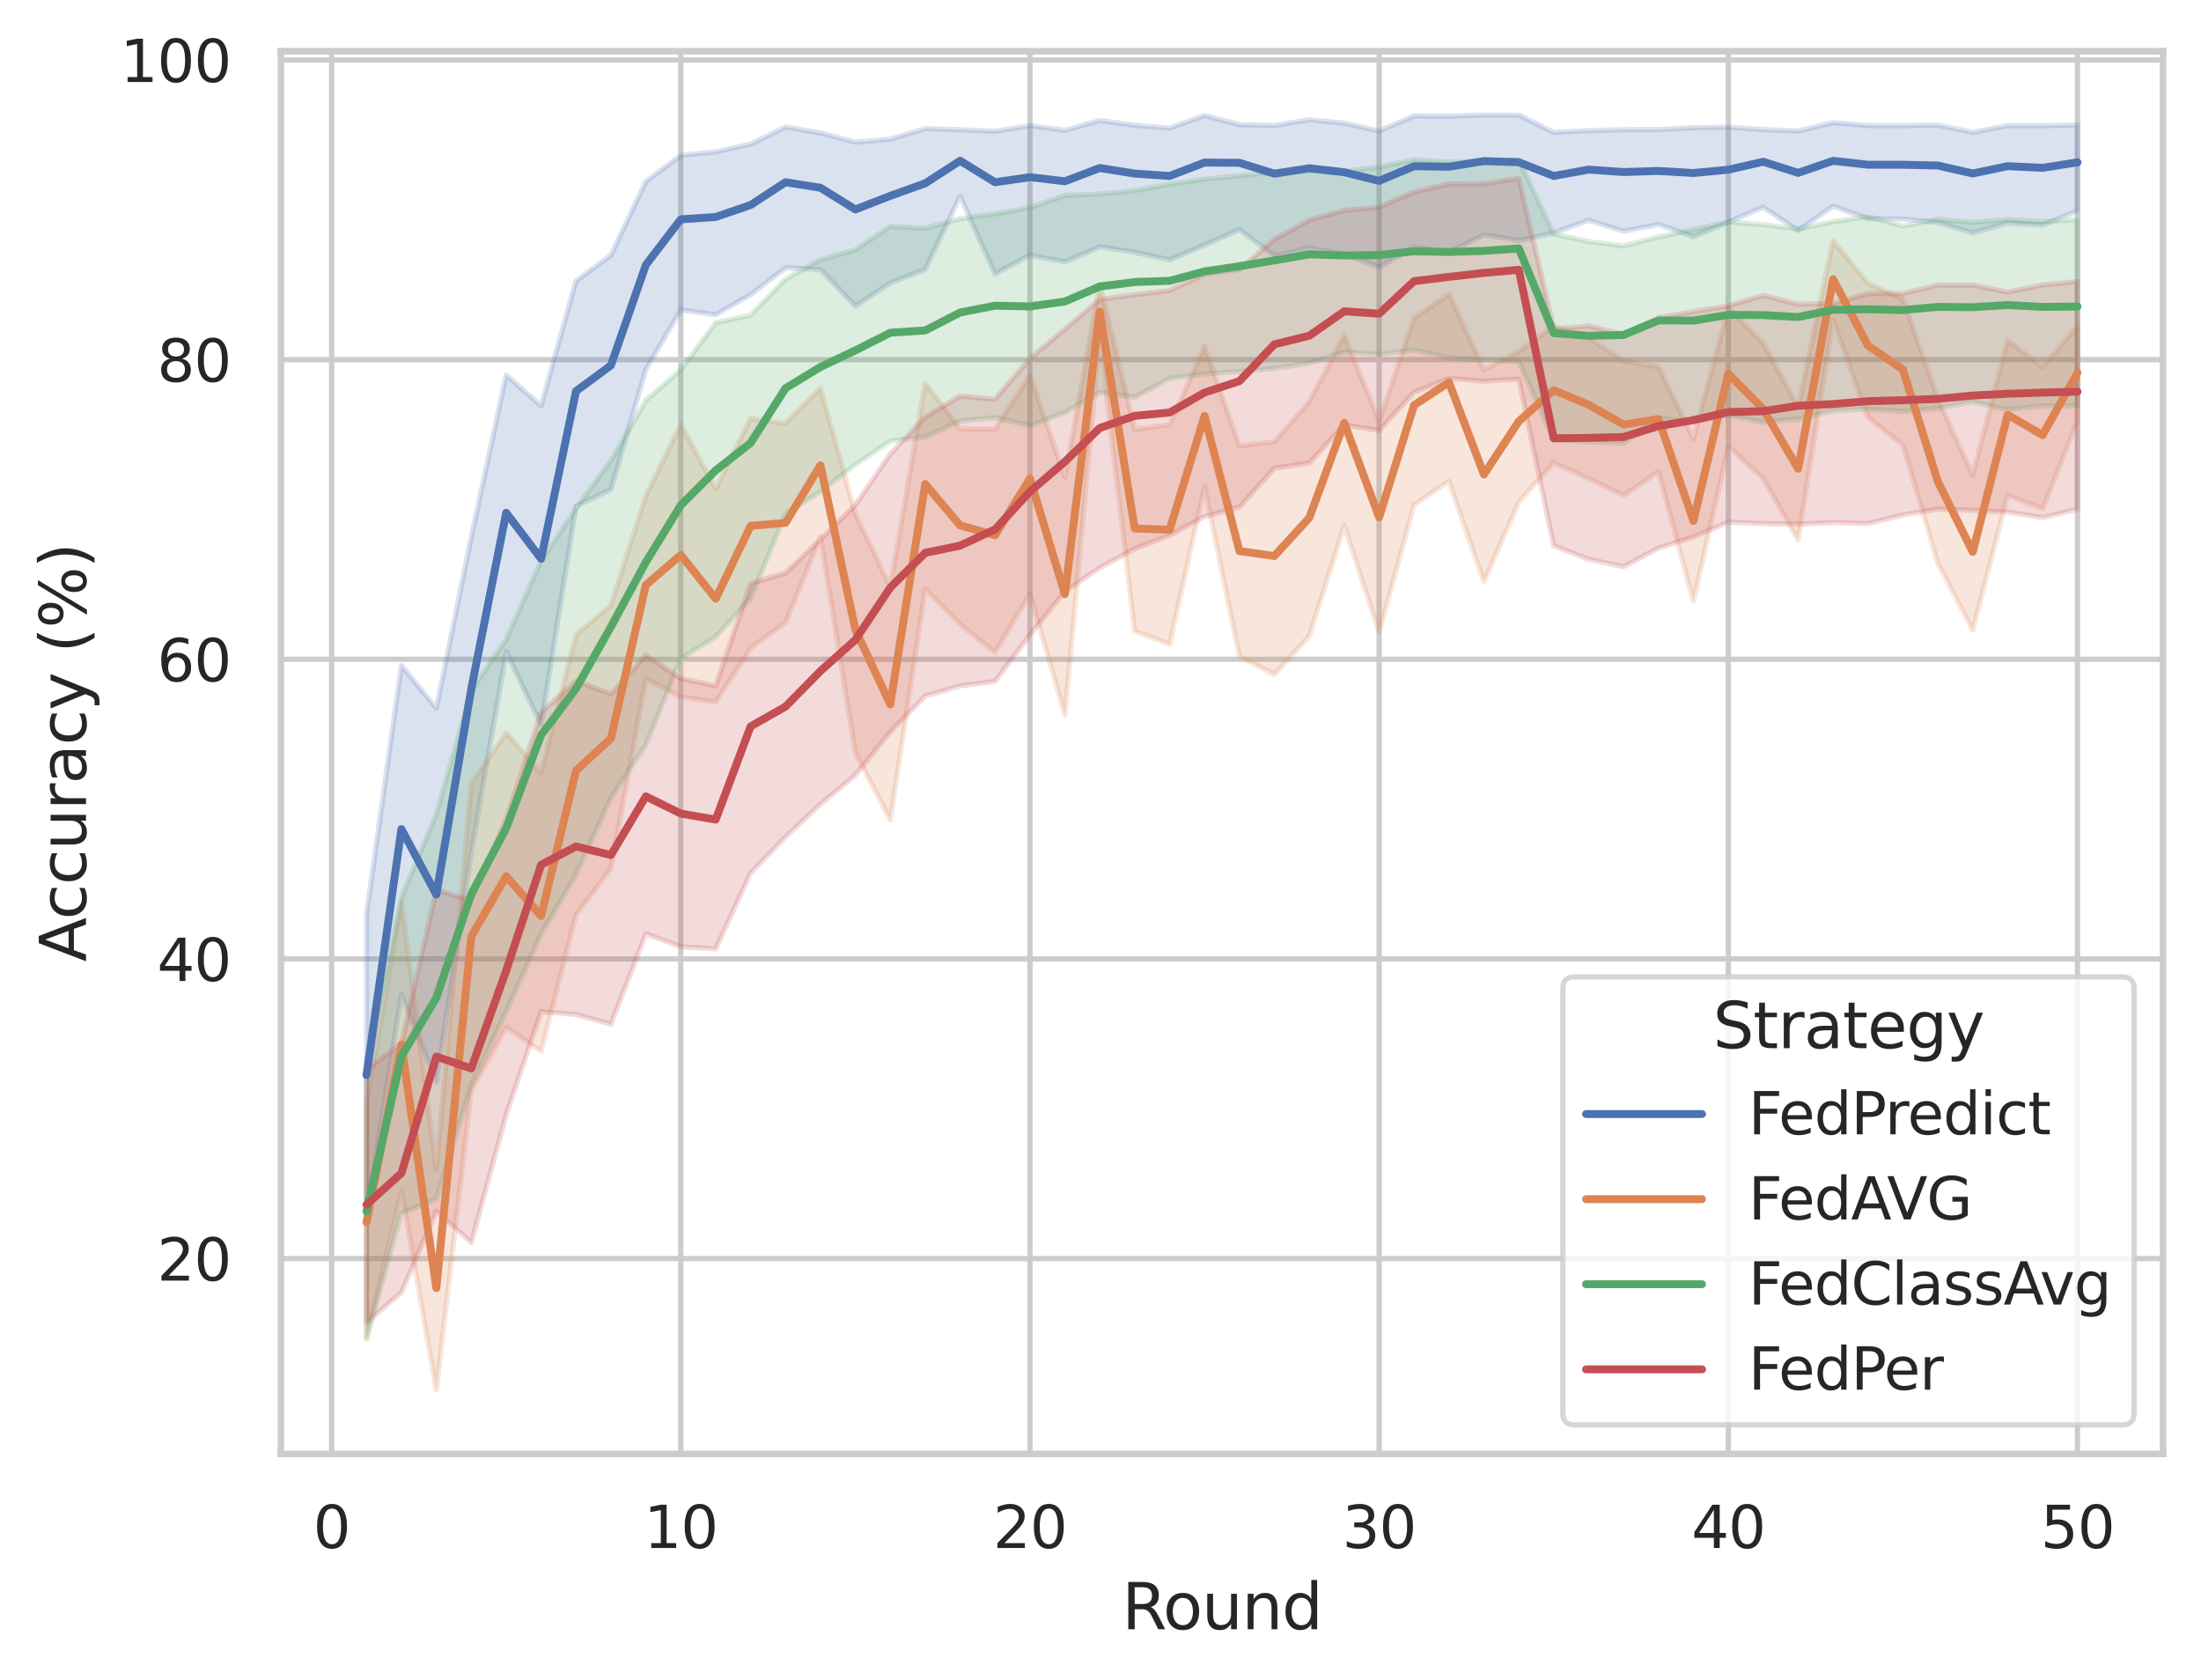 <?xml version="1.0" encoding="utf-8" standalone="no"?>
<!DOCTYPE svg PUBLIC "-//W3C//DTD SVG 1.1//EN"
  "http://www.w3.org/Graphics/SVG/1.1/DTD/svg11.dtd">
<svg xmlns:xlink="http://www.w3.org/1999/xlink" width="417.63pt" height="318.794pt" viewBox="0 0 417.63 318.794" xmlns="http://www.w3.org/2000/svg" version="1.1">
 <defs>
  <style type="text/css">*{stroke-linejoin: round; stroke-linecap: butt}</style>
 </defs>
 <g id="figure_1">
  <g id="patch_1">
   <path d="M 0 318.794 
L 417.63 318.794 
L 417.63 0 
L 0 0 
z
" style="fill: #ffffff"/>
  </g>
  <g id="axes_1">
   <g id="patch_2">
    <path d="M 53.31 275.835 
L 410.43 275.835 
L 410.43 9.723 
L 53.31 9.723 
z
" style="fill: #ffffff"/>
   </g>
   <g id="matplotlib.axis_1">
    <g id="xtick_1">
     <g id="line2d_1">
      <path d="M 62.917 275.835 
L 62.917 9.723 
" clip-path="url(#pa36ca96252)" style="fill: none; stroke: #cccccc; stroke-linecap: round"/>
     </g>
     <g id="text_1">
      <!-- 0 -->
      <g style="fill: #262626" transform="translate(59.418 293.693) scale(0.11 -0.11)">
       <defs>
        <path id="DejaVuSans-30" d="M 2034 4250 
Q 1547 4250 1301 3770 
Q 1056 3291 1056 2328 
Q 1056 1369 1301 889 
Q 1547 409 2034 409 
Q 2525 409 2770 889 
Q 3016 1369 3016 2328 
Q 3016 3291 2770 3770 
Q 2525 4250 2034 4250 
z
M 2034 4750 
Q 2819 4750 3233 4129 
Q 3647 3509 3647 2328 
Q 3647 1150 3233 529 
Q 2819 -91 2034 -91 
Q 1250 -91 836 529 
Q 422 1150 422 2328 
Q 422 3509 836 4129 
Q 1250 4750 2034 4750 
z
" transform="scale(0.016)"/>
       </defs>
       <use xlink:href="#DejaVuSans-30"/>
      </g>
     </g>
    </g>
    <g id="xtick_2">
     <g id="line2d_2">
      <path d="M 129.173 275.835 
L 129.173 9.723 
" clip-path="url(#pa36ca96252)" style="fill: none; stroke: #cccccc; stroke-linecap: round"/>
     </g>
     <g id="text_2">
      <!-- 10 -->
      <g style="fill: #262626" transform="translate(122.174 293.693) scale(0.11 -0.11)">
       <defs>
        <path id="DejaVuSans-31" d="M 794 531 
L 1825 531 
L 1825 4091 
L 703 3866 
L 703 4441 
L 1819 4666 
L 2450 4666 
L 2450 531 
L 3481 531 
L 3481 0 
L 794 0 
L 794 531 
z
" transform="scale(0.016)"/>
       </defs>
       <use xlink:href="#DejaVuSans-31"/>
       <use xlink:href="#DejaVuSans-30" x="63.623"/>
      </g>
     </g>
    </g>
    <g id="xtick_3">
     <g id="line2d_3">
      <path d="M 195.429 275.835 
L 195.429 9.723 
" clip-path="url(#pa36ca96252)" style="fill: none; stroke: #cccccc; stroke-linecap: round"/>
     </g>
     <g id="text_3">
      <!-- 20 -->
      <g style="fill: #262626" transform="translate(188.43 293.693) scale(0.11 -0.11)">
       <defs>
        <path id="DejaVuSans-32" d="M 1228 531 
L 3431 531 
L 3431 0 
L 469 0 
L 469 531 
Q 828 903 1448 1529 
Q 2069 2156 2228 2338 
Q 2531 2678 2651 2914 
Q 2772 3150 2772 3378 
Q 2772 3750 2511 3984 
Q 2250 4219 1831 4219 
Q 1534 4219 1204 4116 
Q 875 4013 500 3803 
L 500 4441 
Q 881 4594 1212 4672 
Q 1544 4750 1819 4750 
Q 2544 4750 2975 4387 
Q 3406 4025 3406 3419 
Q 3406 3131 3298 2873 
Q 3191 2616 2906 2266 
Q 2828 2175 2409 1742 
Q 1991 1309 1228 531 
z
" transform="scale(0.016)"/>
       </defs>
       <use xlink:href="#DejaVuSans-32"/>
       <use xlink:href="#DejaVuSans-30" x="63.623"/>
      </g>
     </g>
    </g>
    <g id="xtick_4">
     <g id="line2d_4">
      <path d="M 261.685 275.835 
L 261.685 9.723 
" clip-path="url(#pa36ca96252)" style="fill: none; stroke: #cccccc; stroke-linecap: round"/>
     </g>
     <g id="text_4">
      <!-- 30 -->
      <g style="fill: #262626" transform="translate(254.686 293.693) scale(0.11 -0.11)">
       <defs>
        <path id="DejaVuSans-33" d="M 2597 2516 
Q 3050 2419 3304 2112 
Q 3559 1806 3559 1356 
Q 3559 666 3084 287 
Q 2609 -91 1734 -91 
Q 1441 -91 1130 -33 
Q 819 25 488 141 
L 488 750 
Q 750 597 1062 519 
Q 1375 441 1716 441 
Q 2309 441 2620 675 
Q 2931 909 2931 1356 
Q 2931 1769 2642 2001 
Q 2353 2234 1838 2234 
L 1294 2234 
L 1294 2753 
L 1863 2753 
Q 2328 2753 2575 2939 
Q 2822 3125 2822 3475 
Q 2822 3834 2567 4026 
Q 2313 4219 1838 4219 
Q 1578 4219 1281 4162 
Q 984 4106 628 3988 
L 628 4550 
Q 988 4650 1302 4700 
Q 1616 4750 1894 4750 
Q 2613 4750 3031 4423 
Q 3450 4097 3450 3541 
Q 3450 3153 3228 2886 
Q 3006 2619 2597 2516 
z
" transform="scale(0.016)"/>
       </defs>
       <use xlink:href="#DejaVuSans-33"/>
       <use xlink:href="#DejaVuSans-30" x="63.623"/>
      </g>
     </g>
    </g>
    <g id="xtick_5">
     <g id="line2d_5">
      <path d="M 327.941 275.835 
L 327.941 9.723 
" clip-path="url(#pa36ca96252)" style="fill: none; stroke: #cccccc; stroke-linecap: round"/>
     </g>
     <g id="text_5">
      <!-- 40 -->
      <g style="fill: #262626" transform="translate(320.942 293.693) scale(0.11 -0.11)">
       <defs>
        <path id="DejaVuSans-34" d="M 2419 4116 
L 825 1625 
L 2419 1625 
L 2419 4116 
z
M 2253 4666 
L 3047 4666 
L 3047 1625 
L 3713 1625 
L 3713 1100 
L 3047 1100 
L 3047 0 
L 2419 0 
L 2419 1100 
L 313 1100 
L 313 1709 
L 2253 4666 
z
" transform="scale(0.016)"/>
       </defs>
       <use xlink:href="#DejaVuSans-34"/>
       <use xlink:href="#DejaVuSans-30" x="63.623"/>
      </g>
     </g>
    </g>
    <g id="xtick_6">
     <g id="line2d_6">
      <path d="M 394.197 275.835 
L 394.197 9.723 
" clip-path="url(#pa36ca96252)" style="fill: none; stroke: #cccccc; stroke-linecap: round"/>
     </g>
     <g id="text_6">
      <!-- 50 -->
      <g style="fill: #262626" transform="translate(387.199 293.693) scale(0.11 -0.11)">
       <defs>
        <path id="DejaVuSans-35" d="M 691 4666 
L 3169 4666 
L 3169 4134 
L 1269 4134 
L 1269 2991 
Q 1406 3038 1543 3061 
Q 1681 3084 1819 3084 
Q 2600 3084 3056 2656 
Q 3513 2228 3513 1497 
Q 3513 744 3044 326 
Q 2575 -91 1722 -91 
Q 1428 -91 1123 -41 
Q 819 9 494 109 
L 494 744 
Q 775 591 1075 516 
Q 1375 441 1709 441 
Q 2250 441 2565 725 
Q 2881 1009 2881 1497 
Q 2881 1984 2565 2268 
Q 2250 2553 1709 2553 
Q 1456 2553 1204 2497 
Q 953 2441 691 2322 
L 691 4666 
z
" transform="scale(0.016)"/>
       </defs>
       <use xlink:href="#DejaVuSans-35"/>
       <use xlink:href="#DejaVuSans-30" x="63.623"/>
      </g>
     </g>
    </g>
    <g id="text_7">
     <!-- Round -->
     <g style="fill: #262626" transform="translate(212.886 309.099) scale(0.12 -0.12)">
      <defs>
       <path id="DejaVuSans-52" d="M 2841 2188 
Q 3044 2119 3236 1894 
Q 3428 1669 3622 1275 
L 4263 0 
L 3584 0 
L 2988 1197 
Q 2756 1666 2539 1819 
Q 2322 1972 1947 1972 
L 1259 1972 
L 1259 0 
L 628 0 
L 628 4666 
L 2053 4666 
Q 2853 4666 3247 4331 
Q 3641 3997 3641 3322 
Q 3641 2881 3436 2590 
Q 3231 2300 2841 2188 
z
M 1259 4147 
L 1259 2491 
L 2053 2491 
Q 2509 2491 2742 2702 
Q 2975 2913 2975 3322 
Q 2975 3731 2742 3939 
Q 2509 4147 2053 4147 
L 1259 4147 
z
" transform="scale(0.016)"/>
       <path id="DejaVuSans-6f" d="M 1959 3097 
Q 1497 3097 1228 2736 
Q 959 2375 959 1747 
Q 959 1119 1226 758 
Q 1494 397 1959 397 
Q 2419 397 2687 759 
Q 2956 1122 2956 1747 
Q 2956 2369 2687 2733 
Q 2419 3097 1959 3097 
z
M 1959 3584 
Q 2709 3584 3137 3096 
Q 3566 2609 3566 1747 
Q 3566 888 3137 398 
Q 2709 -91 1959 -91 
Q 1206 -91 779 398 
Q 353 888 353 1747 
Q 353 2609 779 3096 
Q 1206 3584 1959 3584 
z
" transform="scale(0.016)"/>
       <path id="DejaVuSans-75" d="M 544 1381 
L 544 3500 
L 1119 3500 
L 1119 1403 
Q 1119 906 1312 657 
Q 1506 409 1894 409 
Q 2359 409 2629 706 
Q 2900 1003 2900 1516 
L 2900 3500 
L 3475 3500 
L 3475 0 
L 2900 0 
L 2900 538 
Q 2691 219 2414 64 
Q 2138 -91 1772 -91 
Q 1169 -91 856 284 
Q 544 659 544 1381 
z
M 1991 3584 
L 1991 3584 
z
" transform="scale(0.016)"/>
       <path id="DejaVuSans-6e" d="M 3513 2113 
L 3513 0 
L 2938 0 
L 2938 2094 
Q 2938 2591 2744 2837 
Q 2550 3084 2163 3084 
Q 1697 3084 1428 2787 
Q 1159 2491 1159 1978 
L 1159 0 
L 581 0 
L 581 3500 
L 1159 3500 
L 1159 2956 
Q 1366 3272 1645 3428 
Q 1925 3584 2291 3584 
Q 2894 3584 3203 3211 
Q 3513 2838 3513 2113 
z
" transform="scale(0.016)"/>
       <path id="DejaVuSans-64" d="M 2906 2969 
L 2906 4863 
L 3481 4863 
L 3481 0 
L 2906 0 
L 2906 525 
Q 2725 213 2448 61 
Q 2172 -91 1784 -91 
Q 1150 -91 751 415 
Q 353 922 353 1747 
Q 353 2572 751 3078 
Q 1150 3584 1784 3584 
Q 2172 3584 2448 3432 
Q 2725 3281 2906 2969 
z
M 947 1747 
Q 947 1113 1208 752 
Q 1469 391 1925 391 
Q 2381 391 2643 752 
Q 2906 1113 2906 1747 
Q 2906 2381 2643 2742 
Q 2381 3103 1925 3103 
Q 1469 3103 1208 2742 
Q 947 2381 947 1747 
z
" transform="scale(0.016)"/>
      </defs>
      <use xlink:href="#DejaVuSans-52"/>
      <use xlink:href="#DejaVuSans-6f" x="64.982"/>
      <use xlink:href="#DejaVuSans-75" x="126.164"/>
      <use xlink:href="#DejaVuSans-6e" x="189.543"/>
      <use xlink:href="#DejaVuSans-64" x="252.922"/>
     </g>
    </g>
   </g>
   <g id="matplotlib.axis_2">
    <g id="ytick_1">
     <g id="line2d_7">
      <path d="M 53.31 238.785 
L 410.43 238.785 
" clip-path="url(#pa36ca96252)" style="fill: none; stroke: #cccccc; stroke-linecap: round"/>
     </g>
     <g id="text_8">
      <!-- 20 -->
      <g style="fill: #262626" transform="translate(29.812 242.964) scale(0.11 -0.11)">
       <use xlink:href="#DejaVuSans-32"/>
       <use xlink:href="#DejaVuSans-30" x="63.623"/>
      </g>
     </g>
    </g>
    <g id="ytick_2">
     <g id="line2d_8">
      <path d="M 53.31 181.934 
L 410.43 181.934 
" clip-path="url(#pa36ca96252)" style="fill: none; stroke: #cccccc; stroke-linecap: round"/>
     </g>
     <g id="text_9">
      <!-- 40 -->
      <g style="fill: #262626" transform="translate(29.812 186.113) scale(0.11 -0.11)">
       <use xlink:href="#DejaVuSans-34"/>
       <use xlink:href="#DejaVuSans-30" x="63.623"/>
      </g>
     </g>
    </g>
    <g id="ytick_3">
     <g id="line2d_9">
      <path d="M 53.31 125.082 
L 410.43 125.082 
" clip-path="url(#pa36ca96252)" style="fill: none; stroke: #cccccc; stroke-linecap: round"/>
     </g>
     <g id="text_10">
      <!-- 60 -->
      <g style="fill: #262626" transform="translate(29.812 129.261) scale(0.11 -0.11)">
       <defs>
        <path id="DejaVuSans-36" d="M 2113 2584 
Q 1688 2584 1439 2293 
Q 1191 2003 1191 1497 
Q 1191 994 1439 701 
Q 1688 409 2113 409 
Q 2538 409 2786 701 
Q 3034 994 3034 1497 
Q 3034 2003 2786 2293 
Q 2538 2584 2113 2584 
z
M 3366 4563 
L 3366 3988 
Q 3128 4100 2886 4159 
Q 2644 4219 2406 4219 
Q 1781 4219 1451 3797 
Q 1122 3375 1075 2522 
Q 1259 2794 1537 2939 
Q 1816 3084 2150 3084 
Q 2853 3084 3261 2657 
Q 3669 2231 3669 1497 
Q 3669 778 3244 343 
Q 2819 -91 2113 -91 
Q 1303 -91 875 529 
Q 447 1150 447 2328 
Q 447 3434 972 4092 
Q 1497 4750 2381 4750 
Q 2619 4750 2861 4703 
Q 3103 4656 3366 4563 
z
" transform="scale(0.016)"/>
       </defs>
       <use xlink:href="#DejaVuSans-36"/>
       <use xlink:href="#DejaVuSans-30" x="63.623"/>
      </g>
     </g>
    </g>
    <g id="ytick_4">
     <g id="line2d_10">
      <path d="M 53.31 68.231 
L 410.43 68.231 
" clip-path="url(#pa36ca96252)" style="fill: none; stroke: #cccccc; stroke-linecap: round"/>
     </g>
     <g id="text_11">
      <!-- 80 -->
      <g style="fill: #262626" transform="translate(29.812 72.41) scale(0.11 -0.11)">
       <defs>
        <path id="DejaVuSans-38" d="M 2034 2216 
Q 1584 2216 1326 1975 
Q 1069 1734 1069 1313 
Q 1069 891 1326 650 
Q 1584 409 2034 409 
Q 2484 409 2743 651 
Q 3003 894 3003 1313 
Q 3003 1734 2745 1975 
Q 2488 2216 2034 2216 
z
M 1403 2484 
Q 997 2584 770 2862 
Q 544 3141 544 3541 
Q 544 4100 942 4425 
Q 1341 4750 2034 4750 
Q 2731 4750 3128 4425 
Q 3525 4100 3525 3541 
Q 3525 3141 3298 2862 
Q 3072 2584 2669 2484 
Q 3125 2378 3379 2068 
Q 3634 1759 3634 1313 
Q 3634 634 3220 271 
Q 2806 -91 2034 -91 
Q 1263 -91 848 271 
Q 434 634 434 1313 
Q 434 1759 690 2068 
Q 947 2378 1403 2484 
z
M 1172 3481 
Q 1172 3119 1398 2916 
Q 1625 2713 2034 2713 
Q 2441 2713 2670 2916 
Q 2900 3119 2900 3481 
Q 2900 3844 2670 4047 
Q 2441 4250 2034 4250 
Q 1625 4250 1398 4047 
Q 1172 3844 1172 3481 
z
" transform="scale(0.016)"/>
       </defs>
       <use xlink:href="#DejaVuSans-38"/>
       <use xlink:href="#DejaVuSans-30" x="63.623"/>
      </g>
     </g>
    </g>
    <g id="ytick_5">
     <g id="line2d_11">
      <path d="M 53.31 11.379 
L 410.43 11.379 
" clip-path="url(#pa36ca96252)" style="fill: none; stroke: #cccccc; stroke-linecap: round"/>
     </g>
     <g id="text_12">
      <!-- 100 -->
      <g style="fill: #262626" transform="translate(22.814 15.558) scale(0.11 -0.11)">
       <use xlink:href="#DejaVuSans-31"/>
       <use xlink:href="#DejaVuSans-30" x="63.623"/>
       <use xlink:href="#DejaVuSans-30" x="127.246"/>
      </g>
     </g>
    </g>
    <g id="text_13">
     <!-- Accuracy (%) -->
     <g style="fill: #262626" transform="translate(16.318 182.462) rotate(-90) scale(0.12 -0.12)">
      <defs>
       <path id="DejaVuSans-41" d="M 2188 4044 
L 1331 1722 
L 3047 1722 
L 2188 4044 
z
M 1831 4666 
L 2547 4666 
L 4325 0 
L 3669 0 
L 3244 1197 
L 1141 1197 
L 716 0 
L 50 0 
L 1831 4666 
z
" transform="scale(0.016)"/>
       <path id="DejaVuSans-63" d="M 3122 3366 
L 3122 2828 
Q 2878 2963 2633 3030 
Q 2388 3097 2138 3097 
Q 1578 3097 1268 2742 
Q 959 2388 959 1747 
Q 959 1106 1268 751 
Q 1578 397 2138 397 
Q 2388 397 2633 464 
Q 2878 531 3122 666 
L 3122 134 
Q 2881 22 2623 -34 
Q 2366 -91 2075 -91 
Q 1284 -91 818 406 
Q 353 903 353 1747 
Q 353 2603 823 3093 
Q 1294 3584 2113 3584 
Q 2378 3584 2631 3529 
Q 2884 3475 3122 3366 
z
" transform="scale(0.016)"/>
       <path id="DejaVuSans-72" d="M 2631 2963 
Q 2534 3019 2420 3045 
Q 2306 3072 2169 3072 
Q 1681 3072 1420 2755 
Q 1159 2438 1159 1844 
L 1159 0 
L 581 0 
L 581 3500 
L 1159 3500 
L 1159 2956 
Q 1341 3275 1631 3429 
Q 1922 3584 2338 3584 
Q 2397 3584 2469 3576 
Q 2541 3569 2628 3553 
L 2631 2963 
z
" transform="scale(0.016)"/>
       <path id="DejaVuSans-61" d="M 2194 1759 
Q 1497 1759 1228 1600 
Q 959 1441 959 1056 
Q 959 750 1161 570 
Q 1363 391 1709 391 
Q 2188 391 2477 730 
Q 2766 1069 2766 1631 
L 2766 1759 
L 2194 1759 
z
M 3341 1997 
L 3341 0 
L 2766 0 
L 2766 531 
Q 2569 213 2275 61 
Q 1981 -91 1556 -91 
Q 1019 -91 701 211 
Q 384 513 384 1019 
Q 384 1609 779 1909 
Q 1175 2209 1959 2209 
L 2766 2209 
L 2766 2266 
Q 2766 2663 2505 2880 
Q 2244 3097 1772 3097 
Q 1472 3097 1187 3025 
Q 903 2953 641 2809 
L 641 3341 
Q 956 3463 1253 3523 
Q 1550 3584 1831 3584 
Q 2591 3584 2966 3190 
Q 3341 2797 3341 1997 
z
" transform="scale(0.016)"/>
       <path id="DejaVuSans-79" d="M 2059 -325 
Q 1816 -950 1584 -1140 
Q 1353 -1331 966 -1331 
L 506 -1331 
L 506 -850 
L 844 -850 
Q 1081 -850 1212 -737 
Q 1344 -625 1503 -206 
L 1606 56 
L 191 3500 
L 800 3500 
L 1894 763 
L 2988 3500 
L 3597 3500 
L 2059 -325 
z
" transform="scale(0.016)"/>
       <path id="DejaVuSans-20" transform="scale(0.016)"/>
       <path id="DejaVuSans-28" d="M 1984 4856 
Q 1566 4138 1362 3434 
Q 1159 2731 1159 2009 
Q 1159 1288 1364 580 
Q 1569 -128 1984 -844 
L 1484 -844 
Q 1016 -109 783 600 
Q 550 1309 550 2009 
Q 550 2706 781 3412 
Q 1013 4119 1484 4856 
L 1984 4856 
z
" transform="scale(0.016)"/>
       <path id="DejaVuSans-25" d="M 4653 2053 
Q 4381 2053 4226 1822 
Q 4072 1591 4072 1178 
Q 4072 772 4226 539 
Q 4381 306 4653 306 
Q 4919 306 5073 539 
Q 5228 772 5228 1178 
Q 5228 1588 5073 1820 
Q 4919 2053 4653 2053 
z
M 4653 2450 
Q 5147 2450 5437 2106 
Q 5728 1763 5728 1178 
Q 5728 594 5436 251 
Q 5144 -91 4653 -91 
Q 4153 -91 3862 251 
Q 3572 594 3572 1178 
Q 3572 1766 3864 2108 
Q 4156 2450 4653 2450 
z
M 1428 4353 
Q 1159 4353 1004 4120 
Q 850 3888 850 3481 
Q 850 3069 1003 2837 
Q 1156 2606 1428 2606 
Q 1700 2606 1854 2837 
Q 2009 3069 2009 3481 
Q 2009 3884 1853 4118 
Q 1697 4353 1428 4353 
z
M 4250 4750 
L 4750 4750 
L 1831 -91 
L 1331 -91 
L 4250 4750 
z
M 1428 4750 
Q 1922 4750 2215 4408 
Q 2509 4066 2509 3481 
Q 2509 2891 2217 2550 
Q 1925 2209 1428 2209 
Q 931 2209 642 2551 
Q 353 2894 353 3481 
Q 353 4063 643 4406 
Q 934 4750 1428 4750 
z
" transform="scale(0.016)"/>
       <path id="DejaVuSans-29" d="M 513 4856 
L 1013 4856 
Q 1481 4119 1714 3412 
Q 1947 2706 1947 2009 
Q 1947 1309 1714 600 
Q 1481 -109 1013 -844 
L 513 -844 
Q 928 -128 1133 580 
Q 1338 1288 1338 2009 
Q 1338 2731 1133 3434 
Q 928 4138 513 4856 
z
" transform="scale(0.016)"/>
      </defs>
      <use xlink:href="#DejaVuSans-41"/>
      <use xlink:href="#DejaVuSans-63" x="66.658"/>
      <use xlink:href="#DejaVuSans-63" x="121.639"/>
      <use xlink:href="#DejaVuSans-75" x="176.619"/>
      <use xlink:href="#DejaVuSans-72" x="239.998"/>
      <use xlink:href="#DejaVuSans-61" x="281.111"/>
      <use xlink:href="#DejaVuSans-63" x="342.391"/>
      <use xlink:href="#DejaVuSans-79" x="397.371"/>
      <use xlink:href="#DejaVuSans-20" x="456.551"/>
      <use xlink:href="#DejaVuSans-28" x="488.338"/>
      <use xlink:href="#DejaVuSans-25" x="527.352"/>
      <use xlink:href="#DejaVuSans-29" x="622.371"/>
     </g>
    </g>
   </g>
   <g id="PolyCollection_1">
    <defs>
     <path id="ma23589aae7" d="M 69.543 -145.27 
L 69.543 -88.676 
L 76.168 -130.087 
L 82.794 -113.464 
L 89.42 -156.987 
L 96.045 -195.148 
L 102.671 -181.29 
L 109.296 -222.744 
L 115.922 -225.96 
L 122.548 -248.706 
L 129.173 -259.997 
L 135.799 -259.088 
L 142.424 -262.91 
L 149.05 -267.967 
L 155.676 -267.656 
L 162.301 -260.746 
L 168.927 -265.102 
L 175.552 -267.698 
L 182.178 -281.565 
L 188.804 -266.816 
L 195.429 -270.402 
L 202.055 -269.107 
L 208.68 -271.976 
L 215.306 -270.94 
L 221.932 -269.5 
L 228.557 -272.305 
L 235.183 -275.247 
L 241.808 -270.244 
L 248.434 -271.791 
L 255.06 -270.589 
L 261.685 -268.09 
L 268.311 -271.946 
L 274.936 -270.904 
L 281.562 -274.256 
L 288.188 -273.16 
L 294.813 -274.601 
L 301.439 -277.009 
L 308.064 -274.925 
L 314.69 -276.219 
L 321.316 -273.893 
L 327.941 -276.658 
L 334.567 -279.477 
L 341.192 -275.066 
L 347.818 -279.679 
L 354.444 -277.315 
L 361.069 -277.242 
L 367.695 -276.613 
L 374.32 -274.615 
L 380.946 -276.479 
L 387.572 -276.108 
L 394.197 -278.797 
L 394.197 -295.046 
L 394.197 -295.046 
L 387.572 -294.943 
L 380.946 -294.948 
L 374.32 -293.688 
L 367.695 -295.033 
L 361.069 -294.956 
L 354.444 -294.962 
L 347.818 -295.526 
L 341.192 -293.929 
L 334.567 -294.194 
L 327.941 -294.67 
L 321.316 -294.564 
L 314.69 -294.196 
L 308.064 -294.184 
L 301.439 -294.002 
L 294.813 -293.665 
L 288.188 -296.957 
L 281.562 -296.976 
L 274.936 -296.745 
L 268.311 -296.79 
L 261.685 -293.942 
L 255.06 -295.426 
L 248.434 -296.069 
L 241.808 -294.991 
L 235.183 -295.126 
L 228.557 -296.871 
L 221.932 -294.474 
L 215.306 -295.021 
L 208.68 -295.922 
L 202.055 -294.059 
L 195.429 -294.961 
L 188.804 -293.889 
L 182.178 -294.181 
L 175.552 -294.391 
L 168.927 -292.372 
L 162.301 -291.826 
L 155.676 -293.552 
L 149.05 -294.7 
L 142.424 -291.425 
L 135.799 -289.999 
L 129.173 -289.319 
L 122.548 -284.355 
L 115.922 -270.343 
L 109.296 -265.494 
L 102.671 -241.786 
L 96.045 -247.622 
L 89.42 -216.832 
L 82.794 -184.422 
L 76.168 -192.545 
L 69.543 -145.27 
z
" style="stroke: #4c72b0; stroke-opacity: 0.2"/>
    </defs>
    <g clip-path="url(#pa36ca96252)">
     <use xlink:href="#ma23589aae7" x="0" y="318.794" style="fill: #4c72b0; fill-opacity: 0.2; stroke: #4c72b0; stroke-opacity: 0.2"/>
    </g>
   </g>
   <g id="PolyCollection_2">
    <defs>
     <path id="mede66d86d0" d="M 69.543 -109.178 
L 69.543 -65.112 
L 76.168 -92.936 
L 82.794 -55.056 
L 89.42 -111.902 
L 96.045 -123.871 
L 102.671 -119.318 
L 109.296 -145.219 
L 115.922 -153.984 
L 122.548 -190.037 
L 129.173 -186.549 
L 135.799 -185.606 
L 142.424 -195.825 
L 149.05 -200.68 
L 155.676 -216.949 
L 162.301 -176.023 
L 168.927 -163.247 
L 175.552 -207.003 
L 182.178 -200.306 
L 188.804 -195.017 
L 195.429 -206.129 
L 202.055 -183.168 
L 208.68 -254.694 
L 215.306 -199.036 
L 221.932 -196.608 
L 228.557 -226.445 
L 235.183 -194.24 
L 241.808 -190.818 
L 248.434 -198.153 
L 255.06 -219.111 
L 261.685 -198.9 
L 268.311 -223.033 
L 274.936 -227.502 
L 281.562 -208.416 
L 288.188 -223.567 
L 294.813 -231.005 
L 301.439 -227.982 
L 308.064 -224.791 
L 314.69 -229.309 
L 321.316 -204.725 
L 327.941 -234.098 
L 334.567 -227.996 
L 341.192 -216.309 
L 347.818 -258.126 
L 354.444 -239.598 
L 361.069 -234.371 
L 367.695 -211.937 
L 374.32 -199.288 
L 380.946 -224.826 
L 387.572 -222.237 
L 394.197 -238.926 
L 394.197 -256.925 
L 394.197 -256.925 
L 387.572 -249.145 
L 380.946 -254.192 
L 374.32 -228.688 
L 367.695 -243.075 
L 361.069 -262.091 
L 354.444 -264.996 
L 347.818 -273.094 
L 341.192 -241.518 
L 334.567 -253.627 
L 327.941 -260.354 
L 321.316 -235.54 
L 314.69 -249.187 
L 308.064 -250.279 
L 301.439 -254.715 
L 294.813 -256.898 
L 288.188 -252.08 
L 281.562 -248.664 
L 274.936 -262.958 
L 268.311 -258.479 
L 261.685 -238.925 
L 255.06 -255.149 
L 248.434 -242.625 
L 241.808 -235.01 
L 235.183 -234.181 
L 228.557 -253.092 
L 221.932 -238.198 
L 215.306 -237.335 
L 208.68 -264.863 
L 202.055 -228.269 
L 195.429 -247.6 
L 188.804 -237.344 
L 182.178 -237.437 
L 175.552 -246.099 
L 168.927 -207.479 
L 162.301 -221.254 
L 155.676 -245.128 
L 149.05 -238.412 
L 142.424 -239.404 
L 135.799 -226.044 
L 129.173 -238.231 
L 122.548 -224.713 
L 115.922 -203.972 
L 109.296 -198.336 
L 102.671 -172.103 
L 96.045 -179.743 
L 89.42 -170.176 
L 82.794 -96.953 
L 76.168 -147.67 
L 69.543 -109.178 
z
" style="stroke: #dd8452; stroke-opacity: 0.2"/>
    </defs>
    <g clip-path="url(#pa36ca96252)">
     <use xlink:href="#mede66d86d0" x="0" y="318.794" style="fill: #dd8452; fill-opacity: 0.2; stroke: #dd8452; stroke-opacity: 0.2"/>
    </g>
   </g>
   <g id="PolyCollection_3">
    <defs>
     <path id="m8870de5f2c" d="M 69.543 -116.435 
L 69.543 -64.778 
L 76.168 -88.629 
L 82.794 -91.332 
L 89.42 -112.898 
L 96.045 -126.883 
L 102.671 -141.627 
L 109.296 -152.904 
L 115.922 -167.476 
L 122.548 -177.476 
L 129.173 -193.859 
L 135.799 -197.968 
L 142.424 -205.306 
L 149.05 -221.313 
L 155.676 -225.51 
L 162.301 -230.65 
L 168.927 -235.11 
L 175.552 -235.917 
L 182.178 -238.927 
L 188.804 -239.571 
L 195.429 -238.042 
L 202.055 -240.526 
L 208.68 -244.351 
L 215.306 -243.427 
L 221.932 -246.991 
L 228.557 -247.876 
L 235.183 -248.331 
L 241.808 -248.89 
L 248.434 -249.902 
L 255.06 -251.991 
L 261.685 -251.559 
L 268.311 -252.392 
L 274.936 -250.903 
L 281.562 -250.507 
L 288.188 -250.231 
L 294.813 -235.362 
L 301.439 -234.986 
L 308.064 -234.697 
L 314.69 -239.406 
L 321.316 -238.835 
L 327.941 -239.986 
L 334.567 -238.725 
L 341.192 -239.296 
L 347.818 -240.889 
L 354.444 -241.196 
L 361.069 -240.745 
L 367.695 -241.32 
L 374.32 -242.586 
L 380.946 -241.062 
L 387.572 -241.815 
L 394.197 -241.774 
L 394.197 -277.133 
L 394.197 -277.133 
L 387.572 -276.73 
L 380.946 -277.133 
L 374.32 -276.573 
L 367.695 -277.171 
L 361.069 -275.892 
L 354.444 -277.702 
L 347.818 -276.718 
L 341.192 -275.33 
L 334.567 -276.162 
L 327.941 -276.699 
L 321.316 -275.232 
L 314.69 -273.827 
L 308.064 -272.13 
L 301.439 -272.961 
L 294.813 -274.406 
L 288.188 -288.492 
L 281.562 -288.219 
L 274.936 -288.04 
L 268.311 -288.5 
L 261.685 -287.095 
L 255.06 -286.307 
L 248.434 -286.361 
L 241.808 -286.142 
L 235.183 -285.432 
L 228.557 -284.811 
L 221.932 -283.821 
L 215.306 -282.642 
L 208.68 -281.983 
L 202.055 -281.689 
L 195.429 -279.408 
L 188.804 -278.216 
L 182.178 -277.311 
L 175.552 -275.46 
L 168.927 -275.842 
L 162.301 -271.385 
L 155.676 -269.51 
L 149.05 -265.842 
L 142.424 -259.002 
L 135.799 -257.561 
L 129.173 -248.614 
L 122.548 -242.827 
L 115.922 -231.418 
L 109.296 -222.343 
L 102.671 -212.323 
L 96.045 -197.472 
L 89.42 -187.766 
L 82.794 -164.313 
L 76.168 -148.571 
L 69.543 -116.435 
z
" style="stroke: #55a868; stroke-opacity: 0.2"/>
    </defs>
    <g clip-path="url(#pa36ca96252)">
     <use xlink:href="#m8870de5f2c" x="0" y="318.794" style="fill: #55a868; fill-opacity: 0.2; stroke: #55a868; stroke-opacity: 0.2"/>
    </g>
   </g>
   <g id="PolyCollection_4">
    <defs>
     <path id="mc9b94c6f9b" d="M 69.543 -115.891 
L 69.543 -67.855 
L 76.168 -73.622 
L 82.794 -89.002 
L 89.42 -83.083 
L 96.045 -107.344 
L 102.671 -126.862 
L 109.296 -126.313 
L 115.922 -124.495 
L 122.548 -141.649 
L 129.173 -139.174 
L 135.799 -138.774 
L 142.424 -153.187 
L 149.05 -160.049 
L 155.676 -166.222 
L 162.301 -171.744 
L 168.927 -179.916 
L 175.552 -186.739 
L 182.178 -188.666 
L 188.804 -189.534 
L 195.429 -198.366 
L 202.055 -206.573 
L 208.68 -211.077 
L 215.306 -214.653 
L 221.932 -217.222 
L 228.557 -220.771 
L 235.183 -222.603 
L 241.808 -229.944 
L 248.434 -230.977 
L 255.06 -238.178 
L 261.685 -237.123 
L 268.311 -244.357 
L 274.936 -247.002 
L 281.562 -246.481 
L 288.188 -246.881 
L 294.813 -215.274 
L 301.439 -212.684 
L 308.064 -211.281 
L 314.69 -214.825 
L 321.316 -216.912 
L 327.941 -219.747 
L 334.567 -219.45 
L 341.192 -219.354 
L 347.818 -219.673 
L 354.444 -219.465 
L 361.069 -221.102 
L 367.695 -222.197 
L 374.32 -221.98 
L 380.946 -221.637 
L 387.572 -220.608 
L 394.197 -222.177 
L 394.197 -265.378 
L 394.197 -265.378 
L 387.572 -264.716 
L 380.946 -263.37 
L 374.32 -264.688 
L 367.695 -264.71 
L 361.069 -263.072 
L 354.444 -263.105 
L 347.818 -261.186 
L 341.192 -261.064 
L 334.567 -262.752 
L 327.941 -260.762 
L 321.316 -259.675 
L 314.69 -258.507 
L 308.064 -255.342 
L 301.439 -256.929 
L 294.813 -256.372 
L 288.188 -284.944 
L 281.562 -283.921 
L 274.936 -283.897 
L 268.311 -282.358 
L 261.685 -279.498 
L 255.06 -278.855 
L 248.434 -277.03 
L 241.808 -273.375 
L 235.183 -267.663 
L 228.557 -266.759 
L 221.932 -263.674 
L 215.306 -262.884 
L 208.68 -261.967 
L 202.055 -256.364 
L 195.429 -250.775 
L 188.804 -243.045 
L 182.178 -243.638 
L 175.552 -239.682 
L 168.927 -232.686 
L 162.301 -222.982 
L 155.676 -216.468 
L 149.05 -210.087 
L 142.424 -208.113 
L 135.799 -188.655 
L 129.173 -190.075 
L 122.548 -194.503 
L 115.922 -187.131 
L 109.296 -189.603 
L 102.671 -183.641 
L 96.045 -163.435 
L 89.42 -148.013 
L 82.794 -149.94 
L 76.168 -120.775 
L 69.543 -115.891 
z
" style="stroke: #c44e52; stroke-opacity: 0.2"/>
    </defs>
    <g clip-path="url(#pa36ca96252)">
     <use xlink:href="#mc9b94c6f9b" x="0" y="318.794" style="fill: #c44e52; fill-opacity: 0.2; stroke: #c44e52; stroke-opacity: 0.2"/>
    </g>
   </g>
   <g id="line2d_12">
    <path d="M 69.543 203.961 
L 76.168 157.303 
L 82.794 169.714 
L 89.42 130.705 
L 96.045 97.287 
L 102.671 106.011 
L 109.296 74.211 
L 115.922 69.314 
L 122.548 50.257 
L 129.173 41.614 
L 135.799 41.164 
L 142.424 38.901 
L 149.05 34.572 
L 155.676 35.628 
L 162.301 39.74 
L 168.927 37.155 
L 175.552 34.779 
L 182.178 30.502 
L 188.804 34.579 
L 195.429 33.617 
L 202.055 34.394 
L 208.68 31.871 
L 215.306 32.934 
L 221.932 33.387 
L 228.557 30.844 
L 235.183 30.89 
L 241.808 32.948 
L 248.434 31.923 
L 255.06 32.675 
L 261.685 34.311 
L 268.311 31.54 
L 274.936 31.632 
L 281.562 30.564 
L 288.188 30.778 
L 294.813 33.387 
L 301.439 32.178 
L 308.064 32.639 
L 314.69 32.43 
L 321.316 32.826 
L 327.941 32.2 
L 334.567 30.684 
L 341.192 32.795 
L 347.818 30.511 
L 354.444 31.251 
L 361.069 31.255 
L 367.695 31.401 
L 374.32 32.911 
L 380.946 31.523 
L 387.572 31.841 
L 394.197 30.796 
" clip-path="url(#pa36ca96252)" style="fill: none; stroke: #4c72b0; stroke-width: 1.5; stroke-linecap: round"/>
   </g>
   <g id="line2d_13">
    <path d="M 69.543 231.896 
L 76.168 198.18 
L 82.794 244.388 
L 89.42 177.678 
L 96.045 166.229 
L 102.671 173.784 
L 109.296 146.196 
L 115.922 140.093 
L 122.548 110.988 
L 129.173 105.287 
L 135.799 113.596 
L 142.424 99.773 
L 149.05 99.201 
L 155.676 88.268 
L 162.301 119.447 
L 168.927 133.641 
L 175.552 91.838 
L 182.178 99.681 
L 188.804 101.533 
L 195.429 90.784 
L 202.055 112.735 
L 208.68 59.109 
L 215.306 100.257 
L 221.932 100.504 
L 228.557 78.913 
L 235.183 104.555 
L 241.808 105.487 
L 248.434 98.231 
L 255.06 80.234 
L 261.685 98.154 
L 268.311 76.869 
L 274.936 72.531 
L 281.562 90.029 
L 288.188 79.933 
L 294.813 74.022 
L 301.439 76.784 
L 308.064 80.549 
L 314.69 79.501 
L 321.316 98.822 
L 327.941 70.899 
L 334.567 77.628 
L 341.192 88.938 
L 347.818 52.975 
L 354.444 65.581 
L 361.069 70.115 
L 367.695 91.358 
L 374.32 104.721 
L 380.946 78.697 
L 387.572 82.541 
L 394.197 70.705 
" clip-path="url(#pa36ca96252)" style="fill: none; stroke: #dd8452; stroke-width: 1.5; stroke-linecap: round"/>
   </g>
   <g id="line2d_14">
    <path d="M 69.543 229.819 
L 76.168 200.423 
L 82.794 189.281 
L 89.42 169.628 
L 96.045 157.126 
L 102.671 139.467 
L 109.296 130.635 
L 115.922 118.925 
L 122.548 106.637 
L 129.173 95.852 
L 135.799 89.243 
L 142.424 84.041 
L 149.05 73.655 
L 155.676 69.622 
L 162.301 66.485 
L 168.927 63.126 
L 175.552 62.696 
L 182.178 59.288 
L 188.804 57.998 
L 195.429 58.143 
L 202.055 57.196 
L 208.68 54.355 
L 215.306 53.509 
L 221.932 53.278 
L 228.557 51.494 
L 235.183 50.503 
L 241.808 49.402 
L 248.434 48.252 
L 255.06 48.469 
L 261.685 48.393 
L 268.311 47.671 
L 274.936 47.803 
L 281.562 47.59 
L 288.188 47.138 
L 294.813 63.198 
L 301.439 63.713 
L 308.064 63.545 
L 314.69 60.793 
L 321.316 60.823 
L 327.941 59.739 
L 334.567 59.785 
L 341.192 60.147 
L 347.818 58.778 
L 354.444 58.674 
L 361.069 58.828 
L 367.695 58.22 
L 374.32 58.287 
L 380.946 57.872 
L 387.572 58.227 
L 394.197 58.159 
" clip-path="url(#pa36ca96252)" style="fill: none; stroke: #55a868; stroke-width: 1.5; stroke-linecap: round"/>
   </g>
   <g id="line2d_15">
    <path d="M 69.543 228.551 
L 76.168 222.562 
L 82.794 200.46 
L 89.42 202.705 
L 96.045 184.148 
L 102.671 164.083 
L 109.296 160.594 
L 115.922 162.221 
L 122.548 151.089 
L 129.173 154.359 
L 135.799 155.496 
L 142.424 137.82 
L 149.05 134.059 
L 155.676 127.308 
L 162.301 121.395 
L 168.927 111.479 
L 175.552 104.89 
L 182.178 103.513 
L 188.804 100.437 
L 195.429 93.27 
L 202.055 87.593 
L 208.68 81.201 
L 215.306 78.89 
L 221.932 78.268 
L 228.557 74.484 
L 235.183 72.302 
L 241.808 65.324 
L 248.434 63.697 
L 255.06 59.06 
L 261.685 59.523 
L 268.311 53.342 
L 274.936 52.528 
L 281.562 51.774 
L 288.188 51.192 
L 294.813 83.162 
L 301.439 83.08 
L 308.064 82.903 
L 314.69 80.835 
L 321.316 79.714 
L 327.941 78.182 
L 334.567 78.009 
L 341.192 76.981 
L 347.818 76.658 
L 354.444 76.116 
L 361.069 75.926 
L 367.695 75.677 
L 374.32 75.041 
L 380.946 74.7 
L 387.572 74.483 
L 394.197 74.307 
" clip-path="url(#pa36ca96252)" style="fill: none; stroke: #c44e52; stroke-width: 1.5; stroke-linecap: round"/>
   </g>
   <g id="line2d_16"/>
   <g id="line2d_17"/>
   <g id="line2d_18"/>
   <g id="line2d_19"/>
   <g id="patch_3">
    <path d="M 53.31 275.835 
L 53.31 9.723 
" style="fill: none; stroke: #cccccc; stroke-width: 1.25; stroke-linejoin: miter; stroke-linecap: square"/>
   </g>
   <g id="patch_4">
    <path d="M 410.43 275.835 
L 410.43 9.723 
" style="fill: none; stroke: #cccccc; stroke-width: 1.25; stroke-linejoin: miter; stroke-linecap: square"/>
   </g>
   <g id="patch_5">
    <path d="M 53.31 275.835 
L 410.43 275.835 
" style="fill: none; stroke: #cccccc; stroke-width: 1.25; stroke-linejoin: miter; stroke-linecap: square"/>
   </g>
   <g id="patch_6">
    <path d="M 53.31 9.723 
L 410.43 9.723 
" style="fill: none; stroke: #cccccc; stroke-width: 1.25; stroke-linejoin: miter; stroke-linecap: square"/>
   </g>
   <g id="legend_1">
    <g id="patch_7">
     <path d="M 298.746 270.335 
L 402.73 270.335 
Q 404.93 270.335 404.93 268.135 
L 404.93 187.537 
Q 404.93 185.337 402.73 185.337 
L 298.746 185.337 
Q 296.546 185.337 296.546 187.537 
L 296.546 268.135 
Q 296.546 270.335 298.746 270.335 
z
" style="fill: #ffffff; opacity: 0.8; stroke: #cccccc; stroke-linejoin: miter"/>
    </g>
    <g id="text_14">
     <!-- Strategy -->
     <g style="fill: #262626" transform="translate(325.029 198.855) scale(0.12 -0.12)">
      <defs>
       <path id="DejaVuSans-53" d="M 3425 4513 
L 3425 3897 
Q 3066 4069 2747 4153 
Q 2428 4238 2131 4238 
Q 1616 4238 1336 4038 
Q 1056 3838 1056 3469 
Q 1056 3159 1242 3001 
Q 1428 2844 1947 2747 
L 2328 2669 
Q 3034 2534 3370 2195 
Q 3706 1856 3706 1288 
Q 3706 609 3251 259 
Q 2797 -91 1919 -91 
Q 1588 -91 1214 -16 
Q 841 59 441 206 
L 441 856 
Q 825 641 1194 531 
Q 1563 422 1919 422 
Q 2459 422 2753 634 
Q 3047 847 3047 1241 
Q 3047 1584 2836 1778 
Q 2625 1972 2144 2069 
L 1759 2144 
Q 1053 2284 737 2584 
Q 422 2884 422 3419 
Q 422 4038 858 4394 
Q 1294 4750 2059 4750 
Q 2388 4750 2728 4690 
Q 3069 4631 3425 4513 
z
" transform="scale(0.016)"/>
       <path id="DejaVuSans-74" d="M 1172 4494 
L 1172 3500 
L 2356 3500 
L 2356 3053 
L 1172 3053 
L 1172 1153 
Q 1172 725 1289 603 
Q 1406 481 1766 481 
L 2356 481 
L 2356 0 
L 1766 0 
Q 1100 0 847 248 
Q 594 497 594 1153 
L 594 3053 
L 172 3053 
L 172 3500 
L 594 3500 
L 594 4494 
L 1172 4494 
z
" transform="scale(0.016)"/>
       <path id="DejaVuSans-65" d="M 3597 1894 
L 3597 1613 
L 953 1613 
Q 991 1019 1311 708 
Q 1631 397 2203 397 
Q 2534 397 2845 478 
Q 3156 559 3463 722 
L 3463 178 
Q 3153 47 2828 -22 
Q 2503 -91 2169 -91 
Q 1331 -91 842 396 
Q 353 884 353 1716 
Q 353 2575 817 3079 
Q 1281 3584 2069 3584 
Q 2775 3584 3186 3129 
Q 3597 2675 3597 1894 
z
M 3022 2063 
Q 3016 2534 2758 2815 
Q 2500 3097 2075 3097 
Q 1594 3097 1305 2825 
Q 1016 2553 972 2059 
L 3022 2063 
z
" transform="scale(0.016)"/>
       <path id="DejaVuSans-67" d="M 2906 1791 
Q 2906 2416 2648 2759 
Q 2391 3103 1925 3103 
Q 1463 3103 1205 2759 
Q 947 2416 947 1791 
Q 947 1169 1205 825 
Q 1463 481 1925 481 
Q 2391 481 2648 825 
Q 2906 1169 2906 1791 
z
M 3481 434 
Q 3481 -459 3084 -895 
Q 2688 -1331 1869 -1331 
Q 1566 -1331 1297 -1286 
Q 1028 -1241 775 -1147 
L 775 -588 
Q 1028 -725 1275 -790 
Q 1522 -856 1778 -856 
Q 2344 -856 2625 -561 
Q 2906 -266 2906 331 
L 2906 616 
Q 2728 306 2450 153 
Q 2172 0 1784 0 
Q 1141 0 747 490 
Q 353 981 353 1791 
Q 353 2603 747 3093 
Q 1141 3584 1784 3584 
Q 2172 3584 2450 3431 
Q 2728 3278 2906 2969 
L 2906 3500 
L 3481 3500 
L 3481 434 
z
" transform="scale(0.016)"/>
      </defs>
      <use xlink:href="#DejaVuSans-53"/>
      <use xlink:href="#DejaVuSans-74" x="63.477"/>
      <use xlink:href="#DejaVuSans-72" x="102.686"/>
      <use xlink:href="#DejaVuSans-61" x="143.799"/>
      <use xlink:href="#DejaVuSans-74" x="205.078"/>
      <use xlink:href="#DejaVuSans-65" x="244.287"/>
      <use xlink:href="#DejaVuSans-67" x="305.811"/>
      <use xlink:href="#DejaVuSans-79" x="369.287"/>
     </g>
    </g>
    <g id="line2d_20">
     <path d="M 300.946 211.359 
L 311.946 211.359 
L 322.946 211.359 
" style="fill: none; stroke: #4c72b0; stroke-width: 1.5; stroke-linecap: round"/>
    </g>
    <g id="text_15">
     <!-- FedPredict -->
     <g style="fill: #262626" transform="translate(331.746 215.209) scale(0.11 -0.11)">
      <defs>
       <path id="DejaVuSans-46" d="M 628 4666 
L 3309 4666 
L 3309 4134 
L 1259 4134 
L 1259 2759 
L 3109 2759 
L 3109 2228 
L 1259 2228 
L 1259 0 
L 628 0 
L 628 4666 
z
" transform="scale(0.016)"/>
       <path id="DejaVuSans-50" d="M 1259 4147 
L 1259 2394 
L 2053 2394 
Q 2494 2394 2734 2622 
Q 2975 2850 2975 3272 
Q 2975 3691 2734 3919 
Q 2494 4147 2053 4147 
L 1259 4147 
z
M 628 4666 
L 2053 4666 
Q 2838 4666 3239 4311 
Q 3641 3956 3641 3272 
Q 3641 2581 3239 2228 
Q 2838 1875 2053 1875 
L 1259 1875 
L 1259 0 
L 628 0 
L 628 4666 
z
" transform="scale(0.016)"/>
       <path id="DejaVuSans-69" d="M 603 3500 
L 1178 3500 
L 1178 0 
L 603 0 
L 603 3500 
z
M 603 4863 
L 1178 4863 
L 1178 4134 
L 603 4134 
L 603 4863 
z
" transform="scale(0.016)"/>
      </defs>
      <use xlink:href="#DejaVuSans-46"/>
      <use xlink:href="#DejaVuSans-65" x="52.02"/>
      <use xlink:href="#DejaVuSans-64" x="113.543"/>
      <use xlink:href="#DejaVuSans-50" x="177.02"/>
      <use xlink:href="#DejaVuSans-72" x="235.572"/>
      <use xlink:href="#DejaVuSans-65" x="274.436"/>
      <use xlink:href="#DejaVuSans-64" x="335.959"/>
      <use xlink:href="#DejaVuSans-69" x="399.436"/>
      <use xlink:href="#DejaVuSans-63" x="427.219"/>
      <use xlink:href="#DejaVuSans-74" x="482.199"/>
     </g>
    </g>
    <g id="line2d_21">
     <path d="M 300.946 227.505 
L 311.946 227.505 
L 322.946 227.505 
" style="fill: none; stroke: #dd8452; stroke-width: 1.5; stroke-linecap: round"/>
    </g>
    <g id="text_16">
     <!-- FedAVG -->
     <g style="fill: #262626" transform="translate(331.746 231.355) scale(0.11 -0.11)">
      <defs>
       <path id="DejaVuSans-56" d="M 1831 0 
L 50 4666 
L 709 4666 
L 2188 738 
L 3669 4666 
L 4325 4666 
L 2547 0 
L 1831 0 
z
" transform="scale(0.016)"/>
       <path id="DejaVuSans-47" d="M 3809 666 
L 3809 1919 
L 2778 1919 
L 2778 2438 
L 4434 2438 
L 4434 434 
Q 4069 175 3628 42 
Q 3188 -91 2688 -91 
Q 1594 -91 976 548 
Q 359 1188 359 2328 
Q 359 3472 976 4111 
Q 1594 4750 2688 4750 
Q 3144 4750 3555 4637 
Q 3966 4525 4313 4306 
L 4313 3634 
Q 3963 3931 3569 4081 
Q 3175 4231 2741 4231 
Q 1884 4231 1454 3753 
Q 1025 3275 1025 2328 
Q 1025 1384 1454 906 
Q 1884 428 2741 428 
Q 3075 428 3337 486 
Q 3600 544 3809 666 
z
" transform="scale(0.016)"/>
      </defs>
      <use xlink:href="#DejaVuSans-46"/>
      <use xlink:href="#DejaVuSans-65" x="52.02"/>
      <use xlink:href="#DejaVuSans-64" x="113.543"/>
      <use xlink:href="#DejaVuSans-41" x="177.02"/>
      <use xlink:href="#DejaVuSans-56" x="239.053"/>
      <use xlink:href="#DejaVuSans-47" x="307.461"/>
     </g>
    </g>
    <g id="line2d_22">
     <path d="M 300.946 243.651 
L 311.946 243.651 
L 322.946 243.651 
" style="fill: none; stroke: #55a868; stroke-width: 1.5; stroke-linecap: round"/>
    </g>
    <g id="text_17">
     <!-- FedClassAvg -->
     <g style="fill: #262626" transform="translate(331.746 247.501) scale(0.11 -0.11)">
      <defs>
       <path id="DejaVuSans-43" d="M 4122 4306 
L 4122 3641 
Q 3803 3938 3442 4084 
Q 3081 4231 2675 4231 
Q 1875 4231 1450 3742 
Q 1025 3253 1025 2328 
Q 1025 1406 1450 917 
Q 1875 428 2675 428 
Q 3081 428 3442 575 
Q 3803 722 4122 1019 
L 4122 359 
Q 3791 134 3420 21 
Q 3050 -91 2638 -91 
Q 1578 -91 968 557 
Q 359 1206 359 2328 
Q 359 3453 968 4101 
Q 1578 4750 2638 4750 
Q 3056 4750 3426 4639 
Q 3797 4528 4122 4306 
z
" transform="scale(0.016)"/>
       <path id="DejaVuSans-6c" d="M 603 4863 
L 1178 4863 
L 1178 0 
L 603 0 
L 603 4863 
z
" transform="scale(0.016)"/>
       <path id="DejaVuSans-73" d="M 2834 3397 
L 2834 2853 
Q 2591 2978 2328 3040 
Q 2066 3103 1784 3103 
Q 1356 3103 1142 2972 
Q 928 2841 928 2578 
Q 928 2378 1081 2264 
Q 1234 2150 1697 2047 
L 1894 2003 
Q 2506 1872 2764 1633 
Q 3022 1394 3022 966 
Q 3022 478 2636 193 
Q 2250 -91 1575 -91 
Q 1294 -91 989 -36 
Q 684 19 347 128 
L 347 722 
Q 666 556 975 473 
Q 1284 391 1588 391 
Q 1994 391 2212 530 
Q 2431 669 2431 922 
Q 2431 1156 2273 1281 
Q 2116 1406 1581 1522 
L 1381 1569 
Q 847 1681 609 1914 
Q 372 2147 372 2553 
Q 372 3047 722 3315 
Q 1072 3584 1716 3584 
Q 2034 3584 2315 3537 
Q 2597 3491 2834 3397 
z
" transform="scale(0.016)"/>
       <path id="DejaVuSans-76" d="M 191 3500 
L 800 3500 
L 1894 563 
L 2988 3500 
L 3597 3500 
L 2284 0 
L 1503 0 
L 191 3500 
z
" transform="scale(0.016)"/>
      </defs>
      <use xlink:href="#DejaVuSans-46"/>
      <use xlink:href="#DejaVuSans-65" x="52.02"/>
      <use xlink:href="#DejaVuSans-64" x="113.543"/>
      <use xlink:href="#DejaVuSans-43" x="177.02"/>
      <use xlink:href="#DejaVuSans-6c" x="246.844"/>
      <use xlink:href="#DejaVuSans-61" x="274.627"/>
      <use xlink:href="#DejaVuSans-73" x="335.906"/>
      <use xlink:href="#DejaVuSans-73" x="388.006"/>
      <use xlink:href="#DejaVuSans-41" x="440.105"/>
      <use xlink:href="#DejaVuSans-76" x="502.639"/>
      <use xlink:href="#DejaVuSans-67" x="561.818"/>
     </g>
    </g>
    <g id="line2d_23">
     <path d="M 300.946 259.797 
L 311.946 259.797 
L 322.946 259.797 
" style="fill: none; stroke: #c44e52; stroke-width: 1.5; stroke-linecap: round"/>
    </g>
    <g id="text_18">
     <!-- FedPer -->
     <g style="fill: #262626" transform="translate(331.746 263.647) scale(0.11 -0.11)">
      <use xlink:href="#DejaVuSans-46"/>
      <use xlink:href="#DejaVuSans-65" x="52.02"/>
      <use xlink:href="#DejaVuSans-64" x="113.543"/>
      <use xlink:href="#DejaVuSans-50" x="177.02"/>
      <use xlink:href="#DejaVuSans-65" x="233.697"/>
      <use xlink:href="#DejaVuSans-72" x="295.221"/>
     </g>
    </g>
   </g>
  </g>
 </g>
 <defs>
  <clipPath id="pa36ca96252">
   <rect x="53.31" y="9.723" width="357.12" height="266.112"/>
  </clipPath>
 </defs>
</svg>
